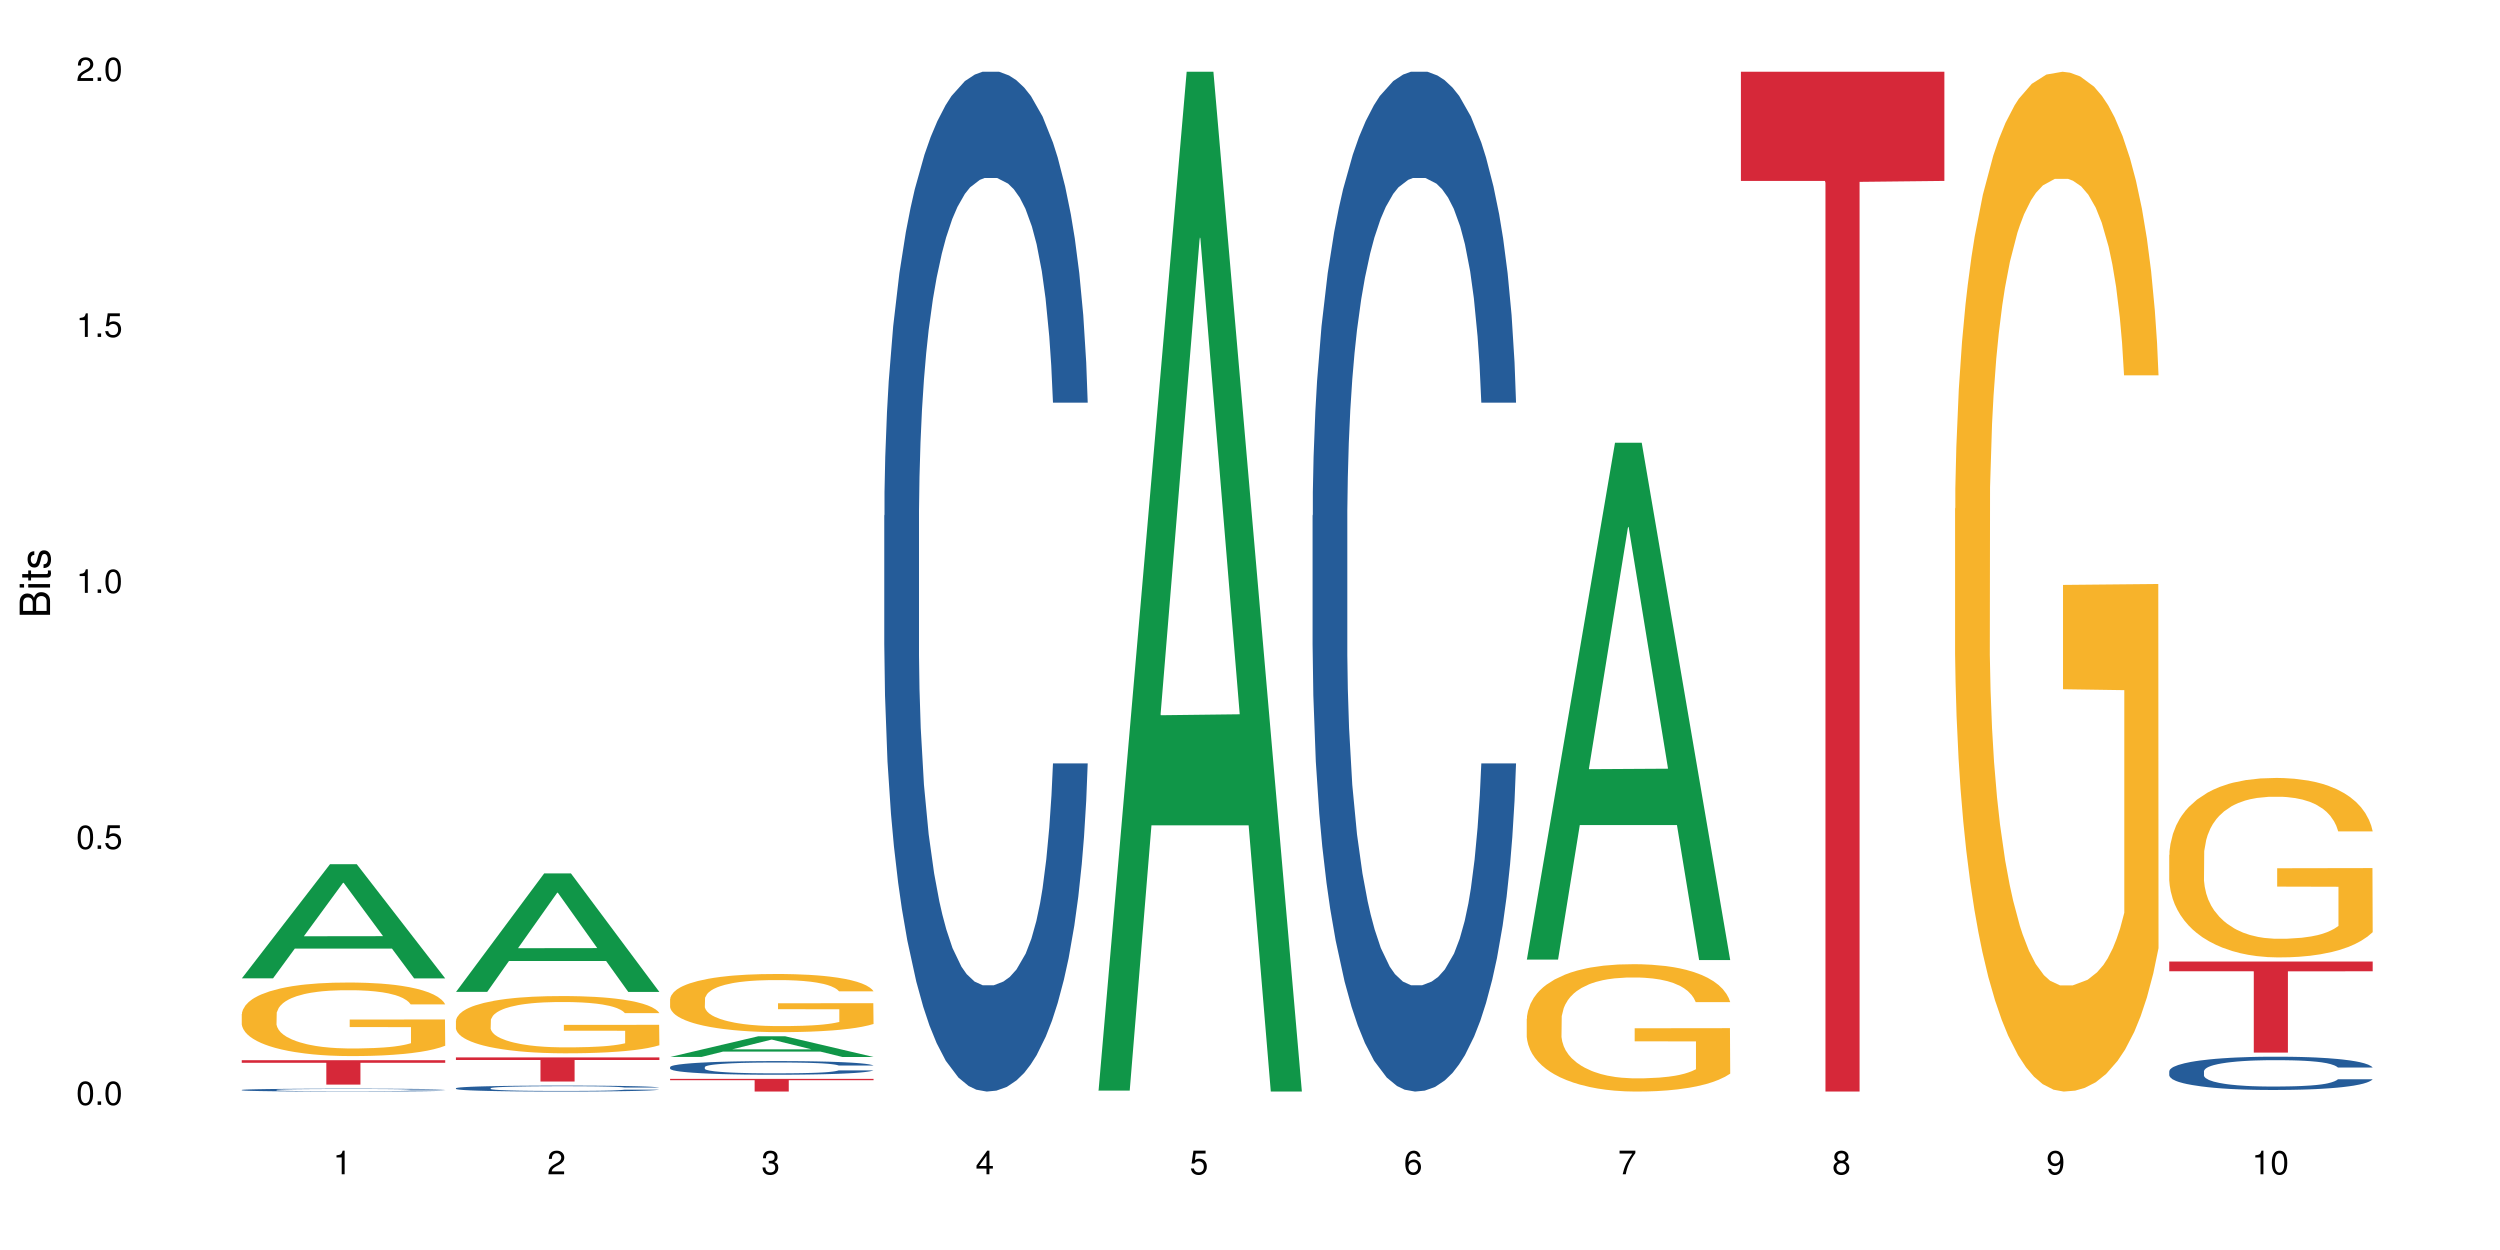 <?xml version="1.0" encoding="UTF-8"?>
<svg xmlns="http://www.w3.org/2000/svg" xmlns:xlink="http://www.w3.org/1999/xlink" width="720pt" height="360pt" viewBox="0 0 720 360" version="1.1">
<defs>
<g>
<symbol overflow="visible" id="glyph0-0">
<path style="stroke:none;" d=""/>
</symbol>
<symbol overflow="visible" id="glyph0-1">
<path style="stroke:none;" d="M 2.641 -6.797 C 2 -6.797 1.422 -6.531 1.078 -6.047 C 0.641 -5.453 0.406 -4.547 0.406 -3.297 C 0.406 -1 1.188 0.219 2.641 0.219 C 4.078 0.219 4.859 -1 4.859 -3.234 C 4.859 -4.562 4.656 -5.438 4.203 -6.047 C 3.844 -6.531 3.281 -6.797 2.641 -6.797 Z M 2.641 -6.047 C 3.547 -6.047 4 -5.125 4 -3.312 C 4 -1.375 3.562 -0.484 2.625 -0.484 C 1.734 -0.484 1.281 -1.422 1.281 -3.281 C 1.281 -5.141 1.734 -6.047 2.641 -6.047 Z M 2.641 -6.047 "/>
</symbol>
<symbol overflow="visible" id="glyph0-2">
<path style="stroke:none;" d="M 1.828 -1 L 0.828 -1 L 0.828 0 L 1.828 0 Z M 1.828 -1 "/>
</symbol>
<symbol overflow="visible" id="glyph0-3">
<path style="stroke:none;" d="M 4.562 -6.797 L 1.062 -6.797 L 0.547 -3.094 L 1.328 -3.094 C 1.719 -3.562 2.047 -3.734 2.578 -3.734 C 3.484 -3.734 4.062 -3.109 4.062 -2.094 C 4.062 -1.125 3.484 -0.531 2.578 -0.531 C 1.828 -0.531 1.375 -0.906 1.188 -1.672 L 0.328 -1.672 C 0.453 -1.109 0.547 -0.844 0.75 -0.594 C 1.125 -0.078 1.828 0.219 2.594 0.219 C 3.969 0.219 4.922 -0.781 4.922 -2.219 C 4.922 -3.562 4.031 -4.484 2.719 -4.484 C 2.25 -4.484 1.859 -4.359 1.469 -4.062 L 1.734 -5.969 L 4.562 -5.969 Z M 4.562 -6.797 "/>
</symbol>
<symbol overflow="visible" id="glyph0-4">
<path style="stroke:none;" d="M 2.484 -4.844 L 2.484 0 L 3.328 0 L 3.328 -6.797 L 2.766 -6.797 C 2.469 -5.75 2.281 -5.609 0.984 -5.453 L 0.984 -4.844 Z M 2.484 -4.844 "/>
</symbol>
<symbol overflow="visible" id="glyph0-5">
<path style="stroke:none;" d="M 4.859 -0.828 L 1.281 -0.828 C 1.359 -1.391 1.672 -1.75 2.5 -2.234 L 3.469 -2.75 C 4.406 -3.266 4.906 -3.969 4.906 -4.812 C 4.906 -5.375 4.672 -5.906 4.266 -6.266 C 3.859 -6.625 3.375 -6.797 2.719 -6.797 C 1.859 -6.797 1.219 -6.5 0.844 -5.922 C 0.609 -5.562 0.5 -5.125 0.484 -4.438 L 1.328 -4.438 C 1.359 -4.906 1.406 -5.188 1.531 -5.406 C 1.75 -5.812 2.188 -6.062 2.703 -6.062 C 3.469 -6.062 4.031 -5.516 4.031 -4.781 C 4.031 -4.25 3.719 -3.797 3.125 -3.438 L 2.234 -2.938 C 0.812 -2.141 0.406 -1.5 0.328 0 L 4.859 0 Z M 4.859 -0.828 "/>
</symbol>
<symbol overflow="visible" id="glyph0-6">
<path style="stroke:none;" d="M 2.125 -3.125 L 2.578 -3.125 C 3.516 -3.125 3.984 -2.703 3.984 -1.891 C 3.984 -1.031 3.469 -0.531 2.578 -0.531 C 1.656 -0.531 1.203 -0.984 1.156 -1.969 L 0.312 -1.969 C 0.344 -1.422 0.438 -1.078 0.609 -0.766 C 0.953 -0.109 1.625 0.219 2.547 0.219 C 3.953 0.219 4.859 -0.609 4.859 -1.906 C 4.859 -2.766 4.516 -3.25 3.703 -3.516 C 4.344 -3.766 4.656 -4.25 4.656 -4.938 C 4.656 -6.109 3.875 -6.797 2.578 -6.797 C 1.203 -6.797 0.484 -6.047 0.453 -4.609 L 1.297 -4.609 C 1.312 -5.016 1.344 -5.25 1.453 -5.453 C 1.641 -5.828 2.062 -6.062 2.594 -6.062 C 3.344 -6.062 3.797 -5.625 3.797 -4.906 C 3.797 -4.422 3.609 -4.141 3.25 -3.984 C 3.016 -3.891 2.719 -3.844 2.125 -3.844 Z M 2.125 -3.125 "/>
</symbol>
<symbol overflow="visible" id="glyph0-7">
<path style="stroke:none;" d="M 3.141 -1.625 L 3.141 0 L 3.984 0 L 3.984 -1.625 L 4.984 -1.625 L 4.984 -2.391 L 3.984 -2.391 L 3.984 -6.797 L 3.359 -6.797 L 0.266 -2.516 L 0.266 -1.625 Z M 3.141 -2.391 L 1 -2.391 L 3.141 -5.359 Z M 3.141 -2.391 "/>
</symbol>
<symbol overflow="visible" id="glyph0-8">
<path style="stroke:none;" d="M 4.781 -5.031 C 4.609 -6.141 3.891 -6.797 2.844 -6.797 C 2.094 -6.797 1.422 -6.438 1.031 -5.828 C 0.609 -5.172 0.406 -4.344 0.406 -3.094 C 0.406 -1.953 0.578 -1.234 0.984 -0.625 C 1.359 -0.078 1.953 0.219 2.703 0.219 C 3.984 0.219 4.922 -0.734 4.922 -2.078 C 4.922 -3.344 4.062 -4.234 2.844 -4.234 C 2.172 -4.234 1.641 -3.969 1.281 -3.469 C 1.281 -5.125 1.828 -6.047 2.797 -6.047 C 3.391 -6.047 3.797 -5.672 3.938 -5.031 Z M 2.734 -3.484 C 3.547 -3.484 4.062 -2.922 4.062 -2 C 4.062 -1.156 3.484 -0.531 2.703 -0.531 C 1.922 -0.531 1.328 -1.188 1.328 -2.047 C 1.328 -2.891 1.906 -3.484 2.734 -3.484 Z M 2.734 -3.484 "/>
</symbol>
<symbol overflow="visible" id="glyph0-9">
<path style="stroke:none;" d="M 4.984 -6.797 L 0.438 -6.797 L 0.438 -5.969 L 4.109 -5.969 C 2.5 -3.656 1.828 -2.234 1.328 0 L 2.219 0 C 2.594 -2.172 3.453 -4.047 4.984 -6.094 Z M 4.984 -6.797 "/>
</symbol>
<symbol overflow="visible" id="glyph0-10">
<path style="stroke:none;" d="M 3.75 -3.578 C 4.453 -4 4.688 -4.344 4.688 -4.984 C 4.688 -6.047 3.844 -6.797 2.641 -6.797 C 1.438 -6.797 0.594 -6.047 0.594 -4.984 C 0.594 -4.359 0.828 -4.016 1.516 -3.578 C 0.734 -3.203 0.359 -2.641 0.359 -1.891 C 0.359 -0.641 1.297 0.219 2.641 0.219 C 3.984 0.219 4.922 -0.641 4.922 -1.875 C 4.922 -2.641 4.531 -3.203 3.75 -3.578 Z M 2.641 -6.047 C 3.359 -6.047 3.812 -5.625 3.812 -4.969 C 3.812 -4.344 3.344 -3.922 2.641 -3.922 C 1.922 -3.922 1.453 -4.344 1.453 -4.984 C 1.453 -5.625 1.922 -6.047 2.641 -6.047 Z M 2.641 -3.203 C 3.484 -3.203 4.062 -2.672 4.062 -1.875 C 4.062 -1.062 3.484 -0.531 2.625 -0.531 C 1.797 -0.531 1.219 -1.078 1.219 -1.875 C 1.219 -2.672 1.797 -3.203 2.641 -3.203 Z M 2.641 -3.203 "/>
</symbol>
<symbol overflow="visible" id="glyph0-11">
<path style="stroke:none;" d="M 0.516 -1.547 C 0.672 -0.438 1.406 0.219 2.438 0.219 C 3.188 0.219 3.859 -0.141 4.266 -0.75 C 4.688 -1.406 4.891 -2.25 4.891 -3.484 C 4.891 -4.625 4.703 -5.359 4.312 -5.953 C 3.938 -6.5 3.344 -6.797 2.594 -6.797 C 1.297 -6.797 0.359 -5.844 0.359 -4.516 C 0.359 -3.25 1.234 -2.344 2.453 -2.344 C 3.094 -2.344 3.562 -2.578 4.016 -3.109 C 4 -1.453 3.469 -0.531 2.5 -0.531 C 1.906 -0.531 1.484 -0.906 1.359 -1.547 Z M 2.578 -6.062 C 3.375 -6.062 3.969 -5.406 3.969 -4.531 C 3.969 -3.688 3.375 -3.094 2.547 -3.094 C 1.734 -3.094 1.234 -3.672 1.234 -4.578 C 1.234 -5.438 1.797 -6.062 2.578 -6.062 Z M 2.578 -6.062 "/>
</symbol>
<symbol overflow="visible" id="glyph1-0">
<path style="stroke:none;" d=""/>
</symbol>
<symbol overflow="visible" id="glyph1-1">
<path style="stroke:none;" d="M 0 -0.953 L 0 -4.891 C 0 -5.719 -0.234 -6.344 -0.734 -6.797 C -1.188 -7.234 -1.812 -7.469 -2.5 -7.469 C -3.547 -7.469 -4.188 -7 -4.625 -5.875 C -4.984 -6.672 -5.641 -7.094 -6.531 -7.094 C -7.156 -7.094 -7.734 -6.859 -8.141 -6.391 C -8.562 -5.938 -8.75 -5.344 -8.75 -4.5 L -8.75 -0.953 Z M -4.984 -2.062 L -7.766 -2.062 L -7.766 -4.219 C -7.766 -4.844 -7.688 -5.203 -7.453 -5.5 C -7.219 -5.812 -6.859 -5.969 -6.375 -5.969 C -5.906 -5.969 -5.531 -5.812 -5.297 -5.5 C -5.062 -5.203 -4.984 -4.844 -4.984 -4.219 Z M -0.984 -2.062 L -4 -2.062 L -4 -4.781 C -4 -5.328 -3.859 -5.688 -3.578 -5.953 C -3.297 -6.219 -2.922 -6.359 -2.484 -6.359 C -2.062 -6.359 -1.688 -6.219 -1.406 -5.953 C -1.109 -5.688 -0.984 -5.328 -0.984 -4.781 Z M -0.984 -2.062 "/>
</symbol>
<symbol overflow="visible" id="glyph1-2">
<path style="stroke:none;" d="M -6.281 -1.797 L -6.281 -0.797 L 0 -0.797 L 0 -1.797 Z M -8.75 -1.797 L -8.75 -0.797 L -7.484 -0.797 L -7.484 -1.797 Z M -8.75 -1.797 "/>
</symbol>
<symbol overflow="visible" id="glyph1-3">
<path style="stroke:none;" d="M -6.281 -3.047 L -6.281 -2.016 L -8.016 -2.016 L -8.016 -1.016 L -6.281 -1.016 L -6.281 -0.172 L -5.469 -0.172 L -5.469 -1.016 L -0.719 -1.016 C -0.078 -1.016 0.281 -1.453 0.281 -2.234 C 0.281 -2.469 0.25 -2.719 0.188 -3.047 L -0.641 -3.047 C -0.609 -2.922 -0.594 -2.766 -0.594 -2.562 C -0.594 -2.141 -0.719 -2.016 -1.156 -2.016 L -5.469 -2.016 L -5.469 -3.047 Z M -6.281 -3.047 "/>
</symbol>
<symbol overflow="visible" id="glyph1-4">
<path style="stroke:none;" d="M -4.531 -5.25 C -5.766 -5.25 -6.469 -4.422 -6.469 -2.969 C -6.469 -1.516 -5.719 -0.562 -4.547 -0.562 C -3.562 -0.562 -3.094 -1.062 -2.734 -2.562 L -2.516 -3.484 C -2.344 -4.188 -2.094 -4.469 -1.625 -4.469 C -1.047 -4.469 -0.641 -3.875 -0.641 -3 C -0.641 -2.453 -0.797 -2 -1.062 -1.75 C -1.25 -1.594 -1.422 -1.531 -1.875 -1.469 L -1.875 -0.406 C -0.422 -0.453 0.281 -1.266 0.281 -2.922 C 0.281 -4.5 -0.5 -5.516 -1.719 -5.516 C -2.656 -5.516 -3.172 -4.984 -3.469 -3.734 L -3.703 -2.766 C -3.891 -1.953 -4.156 -1.609 -4.594 -1.609 C -5.172 -1.609 -5.547 -2.125 -5.547 -2.938 C -5.547 -3.75 -5.203 -4.172 -4.531 -4.203 Z M -4.531 -5.25 "/>
</symbol>
</g>
</defs>
<g id="surface76430">
<rect x="0" y="0" width="720" height="360" style="fill:rgb(100%,100%,100%);fill-opacity:1;stroke:none;"/>
<path style=" stroke:none;fill-rule:nonzero;fill:rgb(6.275%,58.824%,28.235%);fill-opacity:1;" d="M 69.629 281.754 L 69.691 281.723 L 95.047 248.891 L 102.746 248.891 L 128.223 281.785 L 119.273 281.785 L 112.887 273.199 L 84.902 273.199 L 78.645 281.754 L 69.629 281.754 L 87.598 269.645 L 110.32 269.613 L 98.988 254.262 L 98.863 254.234 L 98.738 254.324 L 87.535 269.613 L 87.598 269.645 Z M 69.629 281.754 "/>
<path style=" stroke:none;fill-rule:nonzero;fill:rgb(14.51%,36.078%,60%);fill-opacity:1;" d="M 69.629 313.902 L 69.699 313.898 L 69.699 313.883 L 69.914 313.852 L 70.414 313.816 L 70.914 313.793 L 72.203 313.746 L 73.988 313.703 L 75.848 313.672 L 77.203 313.648 L 78.418 313.637 L 81.207 313.605 L 82.992 313.594 L 84.922 313.578 L 87.281 313.566 L 88.996 313.559 L 92.852 313.547 L 95.711 313.543 L 97.926 313.539 L 102.715 313.539 L 105.574 313.543 L 107.645 313.547 L 109.93 313.551 L 111.859 313.559 L 115.219 313.574 L 118.219 313.598 L 119.578 313.609 L 121.723 313.633 L 123.367 313.656 L 124.508 313.676 L 125.797 313.703 L 126.938 313.738 L 127.797 313.777 L 128.223 313.809 L 118.219 313.809 L 117.719 313.777 L 117.148 313.754 L 116.078 313.723 L 115.004 313.703 L 113.504 313.68 L 112.148 313.664 L 110.289 313.652 L 108.645 313.641 L 106.93 313.637 L 105.285 313.629 L 102.141 313.625 L 98.5 313.625 L 97.141 313.629 L 94.355 313.633 L 92.852 313.641 L 90.711 313.648 L 89.207 313.66 L 87.422 313.676 L 86.207 313.688 L 84.707 313.707 L 83.637 313.727 L 82.422 313.75 L 81.707 313.77 L 81.062 313.789 L 80.492 313.816 L 80.062 313.844 L 79.777 313.871 L 79.633 313.898 L 79.633 314.016 L 79.777 314.043 L 80.133 314.074 L 81.062 314.121 L 82.422 314.16 L 83.992 314.191 L 85.492 314.215 L 86.352 314.227 L 87.492 314.238 L 89.281 314.254 L 91.852 314.27 L 93.352 314.273 L 95.641 314.281 L 97.996 314.285 L 101.141 314.285 L 103.93 314.281 L 105.785 314.277 L 107.715 314.27 L 110.359 314.258 L 112.004 314.246 L 113.434 314.23 L 114.504 314.219 L 115.219 314.203 L 116.293 314.18 L 117.148 314.156 L 117.793 314.129 L 118.219 314.102 L 128.223 314.102 L 127.797 314.133 L 127.152 314.164 L 126.508 314.184 L 125.508 314.211 L 124.367 314.234 L 122.723 314.262 L 121.363 314.281 L 119.578 314.297 L 117.934 314.312 L 116.148 314.324 L 113.504 314.34 L 111.789 314.348 L 109.93 314.355 L 107.715 314.363 L 104.93 314.367 L 101.93 314.371 L 99.141 314.371 L 96.141 314.367 L 93.926 314.367 L 90.996 314.359 L 87.352 314.344 L 84.707 314.332 L 82.633 314.316 L 80.848 314.301 L 78.848 314.281 L 76.273 314.246 L 74.703 314.223 L 73.633 314.199 L 72.418 314.172 L 71.559 314.145 L 70.559 314.102 L 69.844 314.047 L 69.629 314.008 Z M 69.629 313.902 "/>
<path style=" stroke:none;fill-rule:nonzero;fill:rgb(96.863%,70.196%,16.863%);fill-opacity:1;" d="M 69.629 292.039 L 69.699 292.02 L 69.699 291.633 L 69.988 290.762 L 70.703 289.562 L 71.629 288.578 L 72.629 287.801 L 73.273 287.395 L 74.344 286.816 L 75.273 286.391 L 77.633 285.52 L 80.633 284.707 L 82.277 284.359 L 84.137 284.027 L 86.777 283.66 L 87.992 283.527 L 91.711 283.215 L 95.926 283.023 L 100.57 282.965 L 102.715 282.984 L 105.645 283.062 L 109.645 283.273 L 111.934 283.469 L 113.719 283.66 L 115.578 283.914 L 117.863 284.301 L 120.008 284.766 L 121.723 285.23 L 123.438 285.809 L 124.867 286.43 L 126.082 287.105 L 127.152 287.918 L 127.797 288.594 L 128.223 289.273 L 118.293 289.273 L 117.719 288.594 L 117.078 288.074 L 116.004 287.434 L 114.934 286.969 L 113.863 286.602 L 111.859 286.098 L 110.145 285.789 L 108.004 285.52 L 105.93 285.344 L 103.57 285.23 L 102.141 285.191 L 98.355 285.191 L 94.926 285.324 L 92.926 285.48 L 91.496 285.637 L 89.496 285.926 L 88.281 286.156 L 87.566 286.312 L 85.422 286.91 L 83.992 287.453 L 83.207 287.82 L 82.207 288.402 L 81.492 288.926 L 80.707 289.699 L 80.277 290.277 L 79.703 291.594 L 79.633 295.078 L 79.848 295.812 L 80.277 296.605 L 80.848 297.305 L 81.707 298.039 L 82.562 298.602 L 84.062 299.355 L 85.352 299.859 L 86.352 300.188 L 88.281 300.711 L 89.066 300.883 L 90.922 301.23 L 92.852 301.504 L 95.211 301.734 L 96.996 301.852 L 99.855 301.949 L 103.5 301.949 L 107.789 301.832 L 110.504 301.676 L 112.359 301.523 L 113.574 301.387 L 115.078 301.172 L 116.148 300.98 L 117.148 300.766 L 118.363 300.438 L 118.363 295.812 L 100.715 295.793 L 100.715 293.625 L 128.152 293.609 L 128.223 301.172 L 126.723 301.695 L 124.867 302.199 L 123.078 302.586 L 121.223 302.914 L 118.578 303.281 L 116.434 303.516 L 113.148 303.785 L 110.145 303.961 L 107 304.078 L 104.215 304.133 L 100.93 304.152 L 97.996 304.113 L 94.855 304 L 92.352 303.844 L 90.066 303.652 L 87.781 303.398 L 84.922 302.992 L 83.062 302.664 L 81.133 302.258 L 79.203 301.773 L 77.488 301.25 L 76.348 300.844 L 75.203 300.379 L 73.988 299.801 L 72.844 299.141 L 71.988 298.543 L 71.203 297.863 L 70.629 297.227 L 70.059 296.355 L 69.773 295.66 L 69.629 295.059 Z M 69.629 292.039 "/>
<path style=" stroke:none;fill-rule:nonzero;fill:rgb(83.922%,15.686%,22.353%);fill-opacity:1;" d="M 69.629 305.332 L 128.223 305.332 L 128.223 306.086 L 103.805 306.094 L 103.805 312.359 L 93.98 312.359 L 93.98 306.098 L 93.836 306.086 L 69.629 306.086 Z M 69.629 305.332 "/>
<path style=" stroke:none;fill-rule:nonzero;fill:rgb(6.275%,58.824%,28.235%);fill-opacity:1;" d="M 131.309 285.652 L 131.371 285.621 L 156.727 251.535 L 164.426 251.535 L 189.902 285.684 L 180.953 285.684 L 174.566 276.77 L 146.582 276.77 L 140.324 285.652 L 131.309 285.652 L 149.273 273.082 L 172 273.051 L 160.668 257.113 L 160.543 257.082 L 160.418 257.18 L 149.211 273.051 L 149.273 273.082 Z M 131.309 285.652 "/>
<path style=" stroke:none;fill-rule:nonzero;fill:rgb(14.51%,36.078%,60%);fill-opacity:1;" d="M 131.309 313.398 L 131.379 313.398 L 131.379 313.359 L 131.594 313.301 L 132.094 313.227 L 132.594 313.172 L 133.883 313.082 L 135.668 312.992 L 137.523 312.922 L 138.883 312.883 L 140.098 312.852 L 142.883 312.793 L 144.672 312.762 L 146.602 312.734 L 148.957 312.707 L 150.672 312.691 L 154.531 312.668 L 157.391 312.656 L 159.605 312.652 L 164.395 312.652 L 167.25 312.66 L 169.324 312.668 L 171.609 312.68 L 173.539 312.691 L 176.898 312.727 L 179.898 312.773 L 181.258 312.797 L 183.402 312.844 L 185.043 312.895 L 186.188 312.934 L 187.473 312.992 L 188.617 313.062 L 189.477 313.141 L 189.902 313.211 L 179.898 313.211 L 179.398 313.148 L 178.828 313.098 L 177.758 313.035 L 176.684 312.988 L 175.184 312.941 L 173.824 312.914 L 171.969 312.883 L 170.324 312.863 L 168.609 312.852 L 166.965 312.84 L 163.82 312.832 L 160.176 312.832 L 158.82 312.836 L 156.031 312.848 L 154.531 312.859 L 152.387 312.879 L 150.887 312.902 L 149.102 312.934 L 147.887 312.957 L 146.387 313 L 145.312 313.035 L 144.098 313.086 L 143.387 313.125 L 142.742 313.172 L 142.172 313.223 L 141.742 313.277 L 141.457 313.336 L 141.312 313.391 L 141.312 313.637 L 141.457 313.691 L 141.812 313.758 L 142.742 313.855 L 144.098 313.938 L 145.672 314.004 L 147.172 314.051 L 148.031 314.07 L 149.172 314.098 L 150.961 314.129 L 153.531 314.16 L 155.031 314.172 L 157.32 314.184 L 159.676 314.191 L 162.82 314.191 L 165.609 314.184 L 167.465 314.176 L 169.395 314.164 L 172.039 314.137 L 173.684 314.113 L 175.113 314.082 L 176.184 314.055 L 176.898 314.027 L 177.969 313.98 L 178.828 313.926 L 179.473 313.871 L 179.898 313.816 L 189.902 313.816 L 189.477 313.879 L 188.832 313.941 L 188.188 313.988 L 187.188 314.043 L 186.047 314.09 L 184.402 314.145 L 183.043 314.184 L 181.258 314.223 L 179.613 314.25 L 177.828 314.277 L 175.184 314.309 L 173.469 314.324 L 171.609 314.34 L 169.395 314.352 L 166.609 314.363 L 163.605 314.367 L 160.82 314.371 L 157.82 314.367 L 155.605 314.359 L 152.676 314.348 L 149.031 314.32 L 146.387 314.289 L 144.312 314.258 L 142.527 314.227 L 140.527 314.184 L 137.953 314.117 L 136.383 314.062 L 135.309 314.02 L 134.094 313.957 L 133.238 313.902 L 132.238 313.816 L 131.523 313.703 L 131.309 313.617 Z M 131.309 313.398 "/>
<path style=" stroke:none;fill-rule:nonzero;fill:rgb(96.863%,70.196%,16.863%);fill-opacity:1;" d="M 131.309 293.926 L 131.379 293.91 L 131.379 293.609 L 131.664 292.934 L 132.379 292 L 133.309 291.23 L 134.309 290.629 L 134.953 290.312 L 136.023 289.859 L 136.953 289.531 L 139.312 288.852 L 142.312 288.219 L 143.957 287.949 L 145.812 287.691 L 148.457 287.406 L 149.672 287.301 L 153.391 287.059 L 157.605 286.91 L 162.25 286.863 L 164.395 286.879 L 167.324 286.938 L 171.324 287.105 L 173.613 287.254 L 175.398 287.406 L 177.254 287.602 L 179.543 287.902 L 181.688 288.266 L 183.402 288.625 L 185.117 289.078 L 186.547 289.559 L 187.762 290.086 L 188.832 290.719 L 189.477 291.246 L 189.902 291.773 L 179.973 291.773 L 179.398 291.246 L 178.758 290.84 L 177.684 290.344 L 176.613 289.98 L 175.539 289.695 L 173.539 289.305 L 171.824 289.062 L 169.68 288.852 L 167.609 288.715 L 165.25 288.625 L 163.82 288.594 L 160.035 288.594 L 156.605 288.699 L 154.605 288.82 L 153.176 288.941 L 151.172 289.168 L 149.957 289.348 L 149.246 289.469 L 147.102 289.938 L 145.672 290.359 L 144.887 290.645 L 143.887 291.098 L 143.172 291.504 L 142.383 292.105 L 141.957 292.555 L 141.383 293.582 L 141.312 296.293 L 141.527 296.863 L 141.957 297.48 L 142.527 298.023 L 143.387 298.598 L 144.242 299.031 L 145.742 299.621 L 147.027 300.012 L 148.031 300.27 L 149.957 300.676 L 150.746 300.809 L 152.602 301.082 L 154.531 301.293 L 156.891 301.473 L 158.676 301.562 L 161.535 301.637 L 165.18 301.637 L 169.469 301.547 L 172.184 301.426 L 174.039 301.309 L 175.254 301.203 L 176.754 301.035 L 177.828 300.887 L 178.828 300.719 L 180.043 300.465 L 180.043 296.863 L 162.391 296.848 L 162.391 295.164 L 189.832 295.148 L 189.902 301.035 L 188.402 301.441 L 186.547 301.836 L 184.758 302.137 L 182.902 302.391 L 180.258 302.676 L 178.113 302.859 L 174.824 303.07 L 171.824 303.203 L 168.68 303.297 L 165.895 303.34 L 162.605 303.355 L 159.676 303.324 L 156.531 303.234 L 154.031 303.113 L 151.746 302.965 L 149.457 302.77 L 146.602 302.453 L 144.742 302.195 L 142.812 301.879 L 140.883 301.504 L 139.168 301.098 L 138.027 300.781 L 136.883 300.418 L 135.668 299.965 L 134.523 299.453 L 133.668 298.988 L 132.879 298.461 L 132.309 297.965 L 131.738 297.285 L 131.453 296.742 L 131.309 296.277 Z M 131.309 293.926 "/>
<path style=" stroke:none;fill-rule:nonzero;fill:rgb(83.922%,15.686%,22.353%);fill-opacity:1;" d="M 131.309 304.535 L 189.902 304.535 L 189.902 305.277 L 165.484 305.285 L 165.484 311.473 L 155.656 311.473 L 155.656 305.289 L 155.516 305.277 L 131.309 305.277 Z M 131.309 304.535 "/>
<path style=" stroke:none;fill-rule:nonzero;fill:rgb(6.275%,58.824%,28.235%);fill-opacity:1;" d="M 192.988 304.406 L 193.051 304.402 L 218.402 298.441 L 226.105 298.441 L 251.582 304.414 L 242.629 304.414 L 236.246 302.855 L 208.262 302.855 L 202.004 304.406 L 192.988 304.406 L 210.953 302.211 L 233.68 302.203 L 222.348 299.418 L 222.223 299.41 L 222.098 299.43 L 210.891 302.203 L 210.953 302.211 Z M 192.988 304.406 "/>
<path style=" stroke:none;fill-rule:nonzero;fill:rgb(14.51%,36.078%,60%);fill-opacity:1;" d="M 192.988 307.305 L 193.059 307.305 L 193.059 307.215 L 193.273 307.078 L 193.773 306.906 L 194.273 306.789 L 195.559 306.574 L 197.348 306.371 L 199.203 306.211 L 200.562 306.117 L 201.777 306.047 L 204.562 305.914 L 206.352 305.844 L 208.281 305.785 L 210.637 305.723 L 212.352 305.688 L 216.211 305.629 L 219.07 305.605 L 221.285 305.594 L 226.074 305.594 L 228.93 305.609 L 231.004 305.625 L 233.289 305.656 L 235.219 305.688 L 238.578 305.766 L 241.578 305.867 L 242.938 305.926 L 245.082 306.035 L 246.723 306.145 L 247.867 306.238 L 249.152 306.371 L 250.297 306.531 L 251.152 306.715 L 251.582 306.871 L 241.578 306.871 L 241.078 306.727 L 240.508 306.617 L 239.434 306.469 L 238.363 306.363 L 236.863 306.258 L 235.504 306.191 L 233.648 306.121 L 232.004 306.078 L 230.289 306.047 L 228.645 306.023 L 225.5 306.004 L 221.855 306.004 L 220.5 306.012 L 217.711 306.039 L 216.211 306.066 L 214.066 306.113 L 212.566 306.16 L 210.781 306.234 L 209.566 306.297 L 208.066 306.387 L 206.992 306.473 L 205.777 306.59 L 205.062 306.68 L 204.422 306.781 L 203.848 306.898 L 203.422 307.027 L 203.133 307.16 L 202.992 307.289 L 202.992 307.848 L 203.133 307.977 L 203.492 308.129 L 204.422 308.348 L 205.777 308.539 L 207.352 308.688 L 208.852 308.797 L 209.707 308.848 L 210.852 308.906 L 212.637 308.977 L 215.211 309.047 L 216.711 309.078 L 219 309.105 L 221.355 309.121 L 224.5 309.121 L 227.289 309.105 L 229.145 309.086 L 231.074 309.059 L 233.719 308.996 L 235.363 308.941 L 236.793 308.871 L 237.863 308.805 L 238.578 308.746 L 239.648 308.633 L 240.508 308.512 L 241.148 308.387 L 241.578 308.266 L 251.582 308.266 L 251.152 308.406 L 250.512 308.547 L 249.867 308.652 L 248.867 308.777 L 247.723 308.891 L 246.082 309.016 L 244.723 309.098 L 242.938 309.188 L 241.293 309.258 L 239.508 309.316 L 236.863 309.391 L 235.148 309.426 L 233.289 309.457 L 231.074 309.488 L 228.289 309.512 L 225.285 309.527 L 222.5 309.531 L 219.5 309.523 L 217.285 309.508 L 214.352 309.477 L 210.711 309.41 L 208.066 309.344 L 205.992 309.273 L 204.207 309.203 L 202.207 309.105 L 199.633 308.949 L 198.062 308.824 L 196.988 308.723 L 195.773 308.586 L 194.918 308.457 L 193.918 308.258 L 193.203 308 L 192.988 307.805 Z M 192.988 307.305 "/>
<path style=" stroke:none;fill-rule:nonzero;fill:rgb(96.863%,70.196%,16.863%);fill-opacity:1;" d="M 192.988 287.684 L 193.059 287.668 L 193.059 287.363 L 193.344 286.676 L 194.059 285.727 L 194.988 284.945 L 195.988 284.332 L 196.633 284.012 L 197.703 283.555 L 198.633 283.215 L 200.992 282.527 L 203.992 281.887 L 205.637 281.609 L 207.492 281.352 L 210.137 281.059 L 211.352 280.953 L 215.066 280.707 L 219.285 280.555 L 223.93 280.508 L 226.074 280.523 L 229.004 280.586 L 233.004 280.754 L 235.289 280.906 L 237.078 281.059 L 238.934 281.258 L 241.223 281.562 L 243.367 281.93 L 245.082 282.297 L 246.797 282.758 L 248.223 283.246 L 249.438 283.781 L 250.512 284.426 L 251.152 284.961 L 251.582 285.496 L 241.648 285.496 L 241.078 284.961 L 240.434 284.547 L 239.363 284.043 L 238.293 283.676 L 237.219 283.383 L 235.219 282.988 L 233.504 282.742 L 231.359 282.527 L 229.289 282.391 L 226.93 282.297 L 225.5 282.27 L 221.715 282.27 L 218.285 282.375 L 216.281 282.496 L 214.855 282.621 L 212.852 282.848 L 211.637 283.031 L 210.922 283.156 L 208.781 283.629 L 207.352 284.059 L 206.566 284.348 L 205.562 284.809 L 204.852 285.219 L 204.062 285.832 L 203.637 286.293 L 203.062 287.332 L 202.992 290.086 L 203.207 290.668 L 203.637 291.293 L 204.207 291.844 L 205.062 292.426 L 205.922 292.871 L 207.422 293.469 L 208.707 293.863 L 209.707 294.125 L 211.637 294.539 L 212.426 294.676 L 214.281 294.949 L 216.211 295.164 L 218.57 295.348 L 220.355 295.441 L 223.215 295.516 L 226.859 295.516 L 231.145 295.426 L 233.863 295.305 L 235.719 295.18 L 236.934 295.074 L 238.434 294.906 L 239.508 294.754 L 240.508 294.582 L 241.723 294.324 L 241.723 290.668 L 224.07 290.652 L 224.07 288.938 L 251.512 288.922 L 251.582 294.906 L 250.082 295.316 L 248.223 295.715 L 246.438 296.023 L 244.578 296.281 L 241.938 296.574 L 239.793 296.758 L 236.504 296.969 L 233.504 297.109 L 230.359 297.199 L 227.574 297.246 L 224.285 297.262 L 221.355 297.23 L 218.211 297.141 L 215.711 297.016 L 213.426 296.863 L 211.137 296.664 L 208.281 296.344 L 206.422 296.082 L 204.492 295.762 L 202.562 295.379 L 200.848 294.965 L 199.703 294.645 L 198.562 294.277 L 197.348 293.82 L 196.203 293.297 L 195.348 292.824 L 194.559 292.289 L 193.988 291.785 L 193.418 291.094 L 193.129 290.543 L 192.988 290.07 Z M 192.988 287.684 "/>
<path style=" stroke:none;fill-rule:nonzero;fill:rgb(83.922%,15.686%,22.353%);fill-opacity:1;" d="M 192.988 310.711 L 251.582 310.711 L 251.582 311.102 L 227.164 311.105 L 227.164 314.371 L 217.336 314.371 L 217.336 311.109 L 217.195 311.102 L 192.988 311.102 Z M 192.988 310.711 "/>
<path style=" stroke:none;fill-rule:nonzero;fill:rgb(14.51%,36.078%,60%);fill-opacity:1;" d="M 254.668 148.457 L 254.738 148.188 L 254.738 141.742 L 254.953 131.543 L 255.453 118.656 L 255.953 109.797 L 257.238 93.957 L 259.027 78.652 L 260.883 66.84 L 262.242 59.859 L 263.457 54.492 L 266.242 44.559 L 268.031 39.457 L 269.957 34.891 L 272.316 30.328 L 274.031 27.645 L 277.891 23.348 L 280.75 21.469 L 282.965 20.664 L 287.75 20.664 L 290.609 21.738 L 292.684 23.078 L 294.969 25.227 L 296.898 27.645 L 300.258 33.551 L 303.258 41.066 L 304.617 45.363 L 306.758 53.684 L 308.402 61.738 L 309.547 68.719 L 310.832 78.652 L 311.977 90.734 L 312.832 104.426 L 313.262 115.969 L 303.258 115.969 L 302.758 105.23 L 302.188 96.91 L 301.113 85.902 L 300.043 78.117 L 298.543 70.332 L 297.184 65.23 L 295.328 60.129 L 293.684 56.906 L 291.969 54.492 L 290.324 52.879 L 287.18 51.27 L 283.535 51.27 L 282.18 51.805 L 279.391 53.953 L 277.891 55.832 L 275.746 59.59 L 274.246 63.082 L 272.461 68.449 L 271.246 73.016 L 269.746 79.996 L 268.672 86.172 L 267.457 95.031 L 266.742 101.742 L 266.102 109.258 L 265.527 118.117 L 265.102 127.516 L 264.812 137.449 L 264.672 147.113 L 264.672 188.727 L 264.812 198.391 L 265.172 209.668 L 266.102 226.043 L 267.457 240.273 L 269.031 251.547 L 270.531 259.602 L 271.387 263.359 L 272.531 267.656 L 274.316 273.027 L 276.891 278.395 L 278.391 280.543 L 280.676 282.691 L 283.035 283.766 L 286.18 283.766 L 288.965 282.691 L 290.824 281.348 L 292.754 279.199 L 295.398 274.637 L 297.043 270.34 L 298.469 265.242 L 299.543 260.141 L 300.258 255.844 L 301.328 247.52 L 302.188 238.395 L 302.828 228.996 L 303.258 219.867 L 313.262 219.867 L 312.832 230.609 L 312.191 241.078 L 311.547 248.863 L 310.547 258.262 L 309.402 266.582 L 307.762 275.98 L 306.402 282.152 L 304.617 288.867 L 302.973 293.969 L 301.188 298.531 L 298.543 303.898 L 296.828 306.586 L 294.969 309 L 292.754 311.148 L 289.969 313.027 L 286.965 314.102 L 284.18 314.371 L 281.176 313.832 L 278.961 312.762 L 276.031 310.344 L 272.387 305.512 L 269.746 300.41 L 267.672 295.309 L 265.887 289.941 L 263.887 282.691 L 261.312 270.879 L 259.742 261.75 L 258.668 254.234 L 257.453 243.762 L 256.598 234.367 L 255.598 219.332 L 254.883 200.27 L 254.668 185.504 Z M 254.668 148.457 "/>
<path style=" stroke:none;fill-rule:nonzero;fill:rgb(6.275%,58.824%,28.235%);fill-opacity:1;" d="M 316.348 314.094 L 316.41 313.82 L 341.762 20.664 L 349.461 20.664 L 374.941 314.371 L 365.988 314.371 L 359.605 237.703 L 331.621 237.703 L 325.359 314.094 L 316.348 314.094 L 334.312 205.988 L 357.039 205.711 L 345.707 68.648 L 345.582 68.375 L 345.457 69.199 L 334.25 205.711 L 334.312 205.988 Z M 316.348 314.094 "/>
<path style=" stroke:none;fill-rule:nonzero;fill:rgb(14.51%,36.078%,60%);fill-opacity:1;" d="M 378.023 148.457 L 378.098 148.188 L 378.098 141.742 L 378.312 131.543 L 378.812 118.656 L 379.312 109.797 L 380.598 93.957 L 382.383 78.652 L 384.242 66.84 L 385.602 59.859 L 386.812 54.492 L 389.602 44.559 L 391.387 39.457 L 393.316 34.891 L 395.676 30.328 L 397.391 27.645 L 401.25 23.348 L 404.105 21.469 L 406.324 20.664 L 411.109 20.664 L 413.969 21.738 L 416.039 23.078 L 418.328 25.227 L 420.258 27.645 L 423.613 33.551 L 426.617 41.066 L 427.973 45.363 L 430.117 53.684 L 431.762 61.738 L 432.906 68.719 L 434.191 78.652 L 435.336 90.734 L 436.191 104.426 L 436.621 115.969 L 426.617 115.969 L 426.117 105.23 L 425.543 96.91 L 424.473 85.902 L 423.402 78.117 L 421.898 70.332 L 420.543 65.23 L 418.684 60.129 L 417.039 56.906 L 415.324 54.492 L 413.684 52.879 L 410.539 51.27 L 406.895 51.27 L 405.535 51.805 L 402.75 53.953 L 401.25 55.832 L 399.105 59.59 L 397.605 63.082 L 395.816 68.449 L 394.602 73.016 L 393.102 79.996 L 392.031 86.172 L 390.816 95.031 L 390.102 101.742 L 389.457 109.258 L 388.887 118.117 L 388.457 127.516 L 388.172 137.449 L 388.027 147.113 L 388.027 188.727 L 388.172 198.391 L 388.531 209.668 L 389.457 226.043 L 390.816 240.273 L 392.387 251.547 L 393.891 259.602 L 394.746 263.359 L 395.891 267.656 L 397.676 273.027 L 400.25 278.395 L 401.75 280.543 L 404.035 282.691 L 406.395 283.766 L 409.539 283.766 L 412.324 282.691 L 414.184 281.348 L 416.113 279.199 L 418.758 274.637 L 420.398 270.34 L 421.828 265.242 L 422.902 260.141 L 423.613 255.844 L 424.688 247.52 L 425.543 238.395 L 426.188 228.996 L 426.617 219.867 L 436.621 219.867 L 436.191 230.609 L 435.547 241.078 L 434.906 248.863 L 433.906 258.262 L 432.762 266.582 L 431.117 275.98 L 429.762 282.152 L 427.973 288.867 L 426.332 293.969 L 424.543 298.531 L 421.898 303.898 L 420.184 306.586 L 418.328 309 L 416.113 311.148 L 413.324 313.027 L 410.324 314.102 L 407.539 314.371 L 404.535 313.832 L 402.32 312.762 L 399.391 310.344 L 395.746 305.512 L 393.102 300.41 L 391.031 295.309 L 389.242 289.941 L 387.242 282.691 L 384.672 270.879 L 383.098 261.75 L 382.027 254.234 L 380.812 243.762 L 379.953 234.367 L 378.953 219.332 L 378.238 200.27 L 378.023 185.504 Z M 378.023 148.457 "/>
<path style=" stroke:none;fill-rule:nonzero;fill:rgb(6.275%,58.824%,28.235%);fill-opacity:1;" d="M 439.703 276.363 L 439.766 276.223 L 465.121 127.512 L 472.82 127.512 L 498.301 276.504 L 489.348 276.504 L 482.961 237.613 L 454.98 237.613 L 448.719 276.363 L 439.703 276.363 L 457.672 221.523 L 480.395 221.383 L 469.066 151.855 L 468.938 151.715 L 468.812 152.137 L 457.609 221.383 L 457.672 221.523 Z M 439.703 276.363 "/>
<path style=" stroke:none;fill-rule:nonzero;fill:rgb(96.863%,70.196%,16.863%);fill-opacity:1;" d="M 439.703 293.398 L 439.777 293.363 L 439.777 292.691 L 440.062 291.184 L 440.777 289.109 L 441.707 287.398 L 442.707 286.059 L 443.348 285.355 L 444.422 284.352 L 445.348 283.613 L 447.707 282.105 L 450.707 280.699 L 452.352 280.094 L 454.211 279.527 L 456.855 278.891 L 458.07 278.652 L 461.785 278.117 L 466 277.781 L 470.645 277.684 L 472.789 277.715 L 475.719 277.852 L 479.719 278.219 L 482.008 278.555 L 483.793 278.891 L 485.652 279.324 L 487.938 279.996 L 490.082 280.797 L 491.797 281.602 L 493.512 282.609 L 494.941 283.68 L 496.156 284.852 L 497.227 286.262 L 497.871 287.434 L 498.301 288.605 L 488.367 288.605 L 487.797 287.434 L 487.152 286.527 L 486.082 285.422 L 485.008 284.617 L 483.938 283.98 L 481.938 283.109 L 480.223 282.574 L 478.078 282.105 L 476.004 281.805 L 473.648 281.602 L 472.219 281.535 L 468.43 281.535 L 465 281.77 L 463 282.039 L 461.57 282.305 L 459.57 282.809 L 458.355 283.211 L 457.641 283.48 L 455.496 284.52 L 454.066 285.457 L 453.281 286.094 L 452.281 287.098 L 451.566 288.004 L 450.781 289.344 L 450.352 290.348 L 449.781 292.625 L 449.707 298.656 L 449.922 299.93 L 450.352 301.305 L 450.922 302.512 L 451.781 303.781 L 452.637 304.754 L 454.141 306.062 L 455.426 306.934 L 456.426 307.504 L 458.355 308.406 L 459.141 308.707 L 461 309.312 L 462.93 309.781 L 465.285 310.184 L 467.074 310.383 L 469.93 310.551 L 473.574 310.551 L 477.863 310.352 L 480.578 310.082 L 482.438 309.812 L 483.652 309.578 L 485.152 309.211 L 486.223 308.875 L 487.223 308.508 L 488.438 307.938 L 488.438 299.93 L 470.789 299.895 L 470.789 296.145 L 498.227 296.109 L 498.301 309.211 L 496.801 310.117 L 494.941 310.988 L 493.156 311.656 L 491.297 312.227 L 488.652 312.863 L 486.508 313.266 L 483.223 313.734 L 480.223 314.035 L 477.078 314.238 L 474.289 314.336 L 471.004 314.371 L 468.074 314.305 L 464.93 314.102 L 462.43 313.836 L 460.141 313.5 L 457.855 313.062 L 454.996 312.359 L 453.137 311.789 L 451.211 311.086 L 449.281 310.25 L 447.566 309.344 L 446.422 308.641 L 445.277 307.836 L 444.062 306.832 L 442.922 305.691 L 442.062 304.652 L 441.277 303.48 L 440.703 302.375 L 440.133 300.867 L 439.848 299.66 L 439.703 298.625 Z M 439.703 293.398 "/>
<path style=" stroke:none;fill-rule:nonzero;fill:rgb(83.922%,15.686%,22.353%);fill-opacity:1;" d="M 501.383 20.664 L 559.98 20.664 L 559.98 52.102 L 535.559 52.379 L 535.559 314.371 L 525.734 314.371 L 525.734 52.652 L 525.59 52.102 L 501.383 52.102 Z M 501.383 20.664 "/>
<path style=" stroke:none;fill-rule:nonzero;fill:rgb(96.863%,70.196%,16.863%);fill-opacity:1;" d="M 563.062 146.461 L 563.133 146.191 L 563.133 140.828 L 563.422 128.758 L 564.133 112.129 L 565.062 98.449 L 566.062 87.719 L 566.707 82.086 L 567.777 74.039 L 568.707 68.141 L 571.066 56.07 L 574.066 44.805 L 575.711 39.977 L 577.57 35.414 L 580.211 30.32 L 581.426 28.441 L 585.145 24.148 L 589.359 21.469 L 594.004 20.664 L 596.148 20.93 L 599.078 22.004 L 603.078 24.953 L 605.367 27.637 L 607.152 30.32 L 609.012 33.805 L 611.297 39.172 L 613.441 45.609 L 615.156 52.047 L 616.871 60.094 L 618.301 68.676 L 619.516 78.062 L 620.586 89.328 L 621.23 98.715 L 621.656 108.105 L 611.727 108.105 L 611.152 98.715 L 610.512 91.477 L 609.438 82.625 L 608.367 76.188 L 607.293 71.09 L 605.293 64.117 L 603.578 59.824 L 601.434 56.07 L 599.363 53.656 L 597.004 52.047 L 595.574 51.508 L 591.789 51.508 L 588.359 53.387 L 586.359 55.531 L 584.93 57.68 L 582.93 61.703 L 581.715 64.922 L 581 67.066 L 578.855 75.383 L 577.426 82.891 L 576.641 87.988 L 575.641 96.035 L 574.926 103.277 L 574.137 114.004 L 573.711 122.051 L 573.137 140.293 L 573.066 188.574 L 573.281 198.766 L 573.711 209.762 L 574.281 219.418 L 575.141 229.609 L 575.996 237.391 L 577.496 247.852 L 578.785 254.824 L 579.785 259.383 L 581.715 266.625 L 582.5 269.039 L 584.355 273.867 L 586.285 277.625 L 588.645 280.844 L 590.43 282.453 L 593.289 283.793 L 596.934 283.793 L 601.223 282.184 L 603.938 280.039 L 605.793 277.891 L 607.008 276.016 L 608.508 273.062 L 609.582 270.383 L 610.582 267.43 L 611.797 262.871 L 611.797 198.766 L 594.148 198.496 L 594.148 168.457 L 621.586 168.188 L 621.656 273.062 L 620.156 280.305 L 618.301 287.281 L 616.512 292.645 L 614.656 297.203 L 612.012 302.301 L 609.867 305.52 L 606.582 309.273 L 603.578 311.688 L 600.434 313.297 L 597.648 314.102 L 594.359 314.371 L 591.43 313.836 L 588.289 312.227 L 585.785 310.078 L 583.5 307.398 L 581.211 303.91 L 578.355 298.277 L 576.496 293.719 L 574.566 288.086 L 572.637 281.379 L 570.922 274.137 L 569.781 268.504 L 568.637 262.066 L 567.422 254.02 L 566.277 244.898 L 565.422 236.586 L 564.633 227.195 L 564.062 218.344 L 563.492 206.277 L 563.207 196.621 L 563.062 188.305 Z M 563.062 146.461 "/>
<path style=" stroke:none;fill-rule:nonzero;fill:rgb(14.51%,36.078%,60%);fill-opacity:1;" d="M 624.742 308.504 L 624.812 308.496 L 624.812 308.285 L 625.027 307.953 L 625.527 307.531 L 626.027 307.242 L 627.312 306.727 L 629.102 306.227 L 630.957 305.84 L 632.316 305.613 L 633.531 305.438 L 636.316 305.113 L 638.105 304.945 L 640.035 304.797 L 642.391 304.648 L 644.105 304.562 L 647.965 304.422 L 650.824 304.359 L 653.039 304.336 L 657.828 304.336 L 660.684 304.371 L 662.758 304.414 L 665.043 304.484 L 666.973 304.562 L 670.332 304.754 L 673.332 305 L 674.691 305.141 L 676.836 305.41 L 678.477 305.676 L 679.621 305.902 L 680.906 306.227 L 682.051 306.621 L 682.91 307.066 L 683.336 307.445 L 673.332 307.445 L 672.832 307.094 L 672.262 306.82 L 671.188 306.461 L 670.117 306.207 L 668.617 305.953 L 667.258 305.789 L 665.402 305.621 L 663.758 305.516 L 662.043 305.438 L 660.398 305.387 L 657.254 305.332 L 653.609 305.332 L 652.254 305.352 L 649.465 305.422 L 647.965 305.48 L 645.82 305.605 L 644.32 305.719 L 642.535 305.895 L 641.32 306.043 L 639.82 306.27 L 638.746 306.473 L 637.531 306.762 L 636.816 306.98 L 636.176 307.223 L 635.602 307.512 L 635.176 307.82 L 634.891 308.145 L 634.746 308.461 L 634.746 309.816 L 634.891 310.133 L 635.246 310.5 L 636.176 311.035 L 637.531 311.5 L 639.105 311.867 L 640.605 312.129 L 641.465 312.254 L 642.605 312.391 L 644.395 312.566 L 646.965 312.742 L 648.465 312.812 L 650.754 312.883 L 653.109 312.918 L 656.254 312.918 L 659.043 312.883 L 660.898 312.84 L 662.828 312.77 L 665.473 312.621 L 667.117 312.48 L 668.547 312.312 L 669.617 312.148 L 670.332 312.008 L 671.402 311.734 L 672.262 311.438 L 672.902 311.133 L 673.332 310.832 L 683.336 310.832 L 682.91 311.184 L 682.266 311.523 L 681.621 311.777 L 680.621 312.086 L 679.477 312.355 L 677.836 312.664 L 676.477 312.863 L 674.691 313.086 L 673.047 313.25 L 671.262 313.398 L 668.617 313.574 L 666.902 313.664 L 665.043 313.742 L 662.828 313.812 L 660.043 313.871 L 657.039 313.906 L 654.254 313.918 L 651.254 313.898 L 649.039 313.863 L 646.109 313.785 L 642.465 313.629 L 639.82 313.461 L 637.746 313.293 L 635.961 313.121 L 633.961 312.883 L 631.387 312.496 L 629.816 312.199 L 628.742 311.953 L 627.527 311.613 L 626.672 311.305 L 625.672 310.816 L 624.957 310.195 L 624.742 309.711 Z M 624.742 308.504 "/>
<path style=" stroke:none;fill-rule:nonzero;fill:rgb(96.863%,70.196%,16.863%);fill-opacity:1;" d="M 624.742 246.188 L 624.812 246.137 L 624.812 245.195 L 625.098 243.07 L 625.812 240.145 L 626.742 237.734 L 627.742 235.848 L 628.387 234.855 L 629.457 233.438 L 630.387 232.402 L 632.746 230.277 L 635.746 228.293 L 637.391 227.445 L 639.246 226.641 L 641.891 225.746 L 643.105 225.414 L 646.82 224.66 L 651.039 224.188 L 655.684 224.043 L 657.828 224.094 L 660.758 224.281 L 664.758 224.801 L 667.043 225.273 L 668.832 225.746 L 670.688 226.359 L 672.977 227.301 L 675.121 228.434 L 676.836 229.566 L 678.551 230.984 L 679.98 232.496 L 681.191 234.148 L 682.266 236.129 L 682.91 237.781 L 683.336 239.434 L 673.406 239.434 L 672.832 237.781 L 672.191 236.508 L 671.117 234.949 L 670.047 233.816 L 668.973 232.922 L 666.973 231.691 L 665.258 230.938 L 663.113 230.277 L 661.043 229.852 L 658.684 229.566 L 657.254 229.473 L 653.469 229.473 L 650.039 229.805 L 648.035 230.184 L 646.609 230.559 L 644.605 231.27 L 643.391 231.836 L 642.676 232.211 L 640.535 233.676 L 639.105 234.996 L 638.32 235.895 L 637.316 237.309 L 636.605 238.586 L 635.816 240.473 L 635.391 241.891 L 634.816 245.102 L 634.746 253.598 L 634.961 255.391 L 635.391 257.328 L 635.961 259.027 L 636.816 260.82 L 637.676 262.191 L 639.176 264.031 L 640.461 265.258 L 641.465 266.062 L 643.391 267.336 L 644.18 267.762 L 646.035 268.609 L 647.965 269.27 L 650.324 269.836 L 652.109 270.121 L 654.969 270.355 L 658.613 270.355 L 662.898 270.074 L 665.617 269.695 L 667.473 269.316 L 668.688 268.988 L 670.188 268.469 L 671.262 267.996 L 672.262 267.477 L 673.477 266.676 L 673.477 255.391 L 655.824 255.344 L 655.824 250.059 L 683.266 250.008 L 683.336 268.469 L 681.836 269.742 L 679.98 270.969 L 678.191 271.914 L 676.336 272.719 L 673.691 273.613 L 671.547 274.18 L 668.258 274.84 L 665.258 275.266 L 662.113 275.551 L 659.328 275.691 L 656.039 275.738 L 653.109 275.645 L 649.965 275.359 L 647.465 274.984 L 645.18 274.512 L 642.891 273.898 L 640.035 272.906 L 638.176 272.102 L 636.246 271.113 L 634.316 269.934 L 632.602 268.656 L 631.457 267.664 L 630.316 266.531 L 629.102 265.117 L 627.957 263.512 L 627.102 262.047 L 626.312 260.395 L 625.742 258.836 L 625.172 256.715 L 624.883 255.016 L 624.742 253.551 Z M 624.742 246.188 "/>
<path style=" stroke:none;fill-rule:nonzero;fill:rgb(83.922%,15.686%,22.353%);fill-opacity:1;" d="M 624.742 276.918 L 683.336 276.918 L 683.336 279.727 L 658.918 279.75 L 658.918 303.156 L 649.09 303.156 L 649.09 279.777 L 648.949 279.727 L 624.742 279.727 Z M 624.742 276.918 "/>
<g style="fill:rgb(0%,0%,0%);fill-opacity:1;">
  <use xlink:href="#glyph0-1" x="21.957" y="318.198"/>
  <use xlink:href="#glyph0-2" x="27.291" y="318.198"/>
  <use xlink:href="#glyph0-1" x="29.958" y="318.198"/>
</g>
<g style="fill:rgb(0%,0%,0%);fill-opacity:1;">
  <use xlink:href="#glyph0-1" x="21.957" y="244.476"/>
  <use xlink:href="#glyph0-2" x="27.291" y="244.476"/>
  <use xlink:href="#glyph0-3" x="29.958" y="244.476"/>
</g>
<g style="fill:rgb(0%,0%,0%);fill-opacity:1;">
  <use xlink:href="#glyph0-4" x="21.957" y="170.753"/>
  <use xlink:href="#glyph0-2" x="27.291" y="170.753"/>
  <use xlink:href="#glyph0-1" x="29.958" y="170.753"/>
</g>
<g style="fill:rgb(0%,0%,0%);fill-opacity:1;">
  <use xlink:href="#glyph0-4" x="21.957" y="97.034"/>
  <use xlink:href="#glyph0-2" x="27.291" y="97.034"/>
  <use xlink:href="#glyph0-3" x="29.958" y="97.034"/>
</g>
<g style="fill:rgb(0%,0%,0%);fill-opacity:1;">
  <use xlink:href="#glyph0-5" x="21.957" y="23.312"/>
  <use xlink:href="#glyph0-2" x="27.291" y="23.312"/>
  <use xlink:href="#glyph0-1" x="29.958" y="23.312"/>
</g>
<g style="fill:rgb(0%,0%,0%);fill-opacity:1;">
  <use xlink:href="#glyph0-4" x="95.926" y="338.19"/>
</g>
<g style="fill:rgb(0%,0%,0%);fill-opacity:1;">
  <use xlink:href="#glyph0-5" x="157.605" y="338.19"/>
</g>
<g style="fill:rgb(0%,0%,0%);fill-opacity:1;">
  <use xlink:href="#glyph0-6" x="219.285" y="338.19"/>
</g>
<g style="fill:rgb(0%,0%,0%);fill-opacity:1;">
  <use xlink:href="#glyph0-7" x="280.965" y="338.19"/>
</g>
<g style="fill:rgb(0%,0%,0%);fill-opacity:1;">
  <use xlink:href="#glyph0-3" x="342.645" y="338.19"/>
</g>
<g style="fill:rgb(0%,0%,0%);fill-opacity:1;">
  <use xlink:href="#glyph0-8" x="404.324" y="338.19"/>
</g>
<g style="fill:rgb(0%,0%,0%);fill-opacity:1;">
  <use xlink:href="#glyph0-9" x="466" y="338.19"/>
</g>
<g style="fill:rgb(0%,0%,0%);fill-opacity:1;">
  <use xlink:href="#glyph0-10" x="527.68" y="338.19"/>
</g>
<g style="fill:rgb(0%,0%,0%);fill-opacity:1;">
  <use xlink:href="#glyph0-11" x="589.359" y="338.19"/>
</g>
<g style="fill:rgb(0%,0%,0%);fill-opacity:1;">
  <use xlink:href="#glyph0-4" x="648.539" y="338.19"/>
  <use xlink:href="#glyph0-1" x="653.873" y="338.19"/>
</g>
<g style="fill:rgb(0%,0%,0%);fill-opacity:1;">
  <use xlink:href="#glyph1-1" x="14.412" y="178.016"/>
  <use xlink:href="#glyph1-2" x="14.412" y="170.012"/>
  <use xlink:href="#glyph1-3" x="14.412" y="167.348"/>
  <use xlink:href="#glyph1-4" x="14.412" y="164.012"/>
</g>
</g>
</svg>

